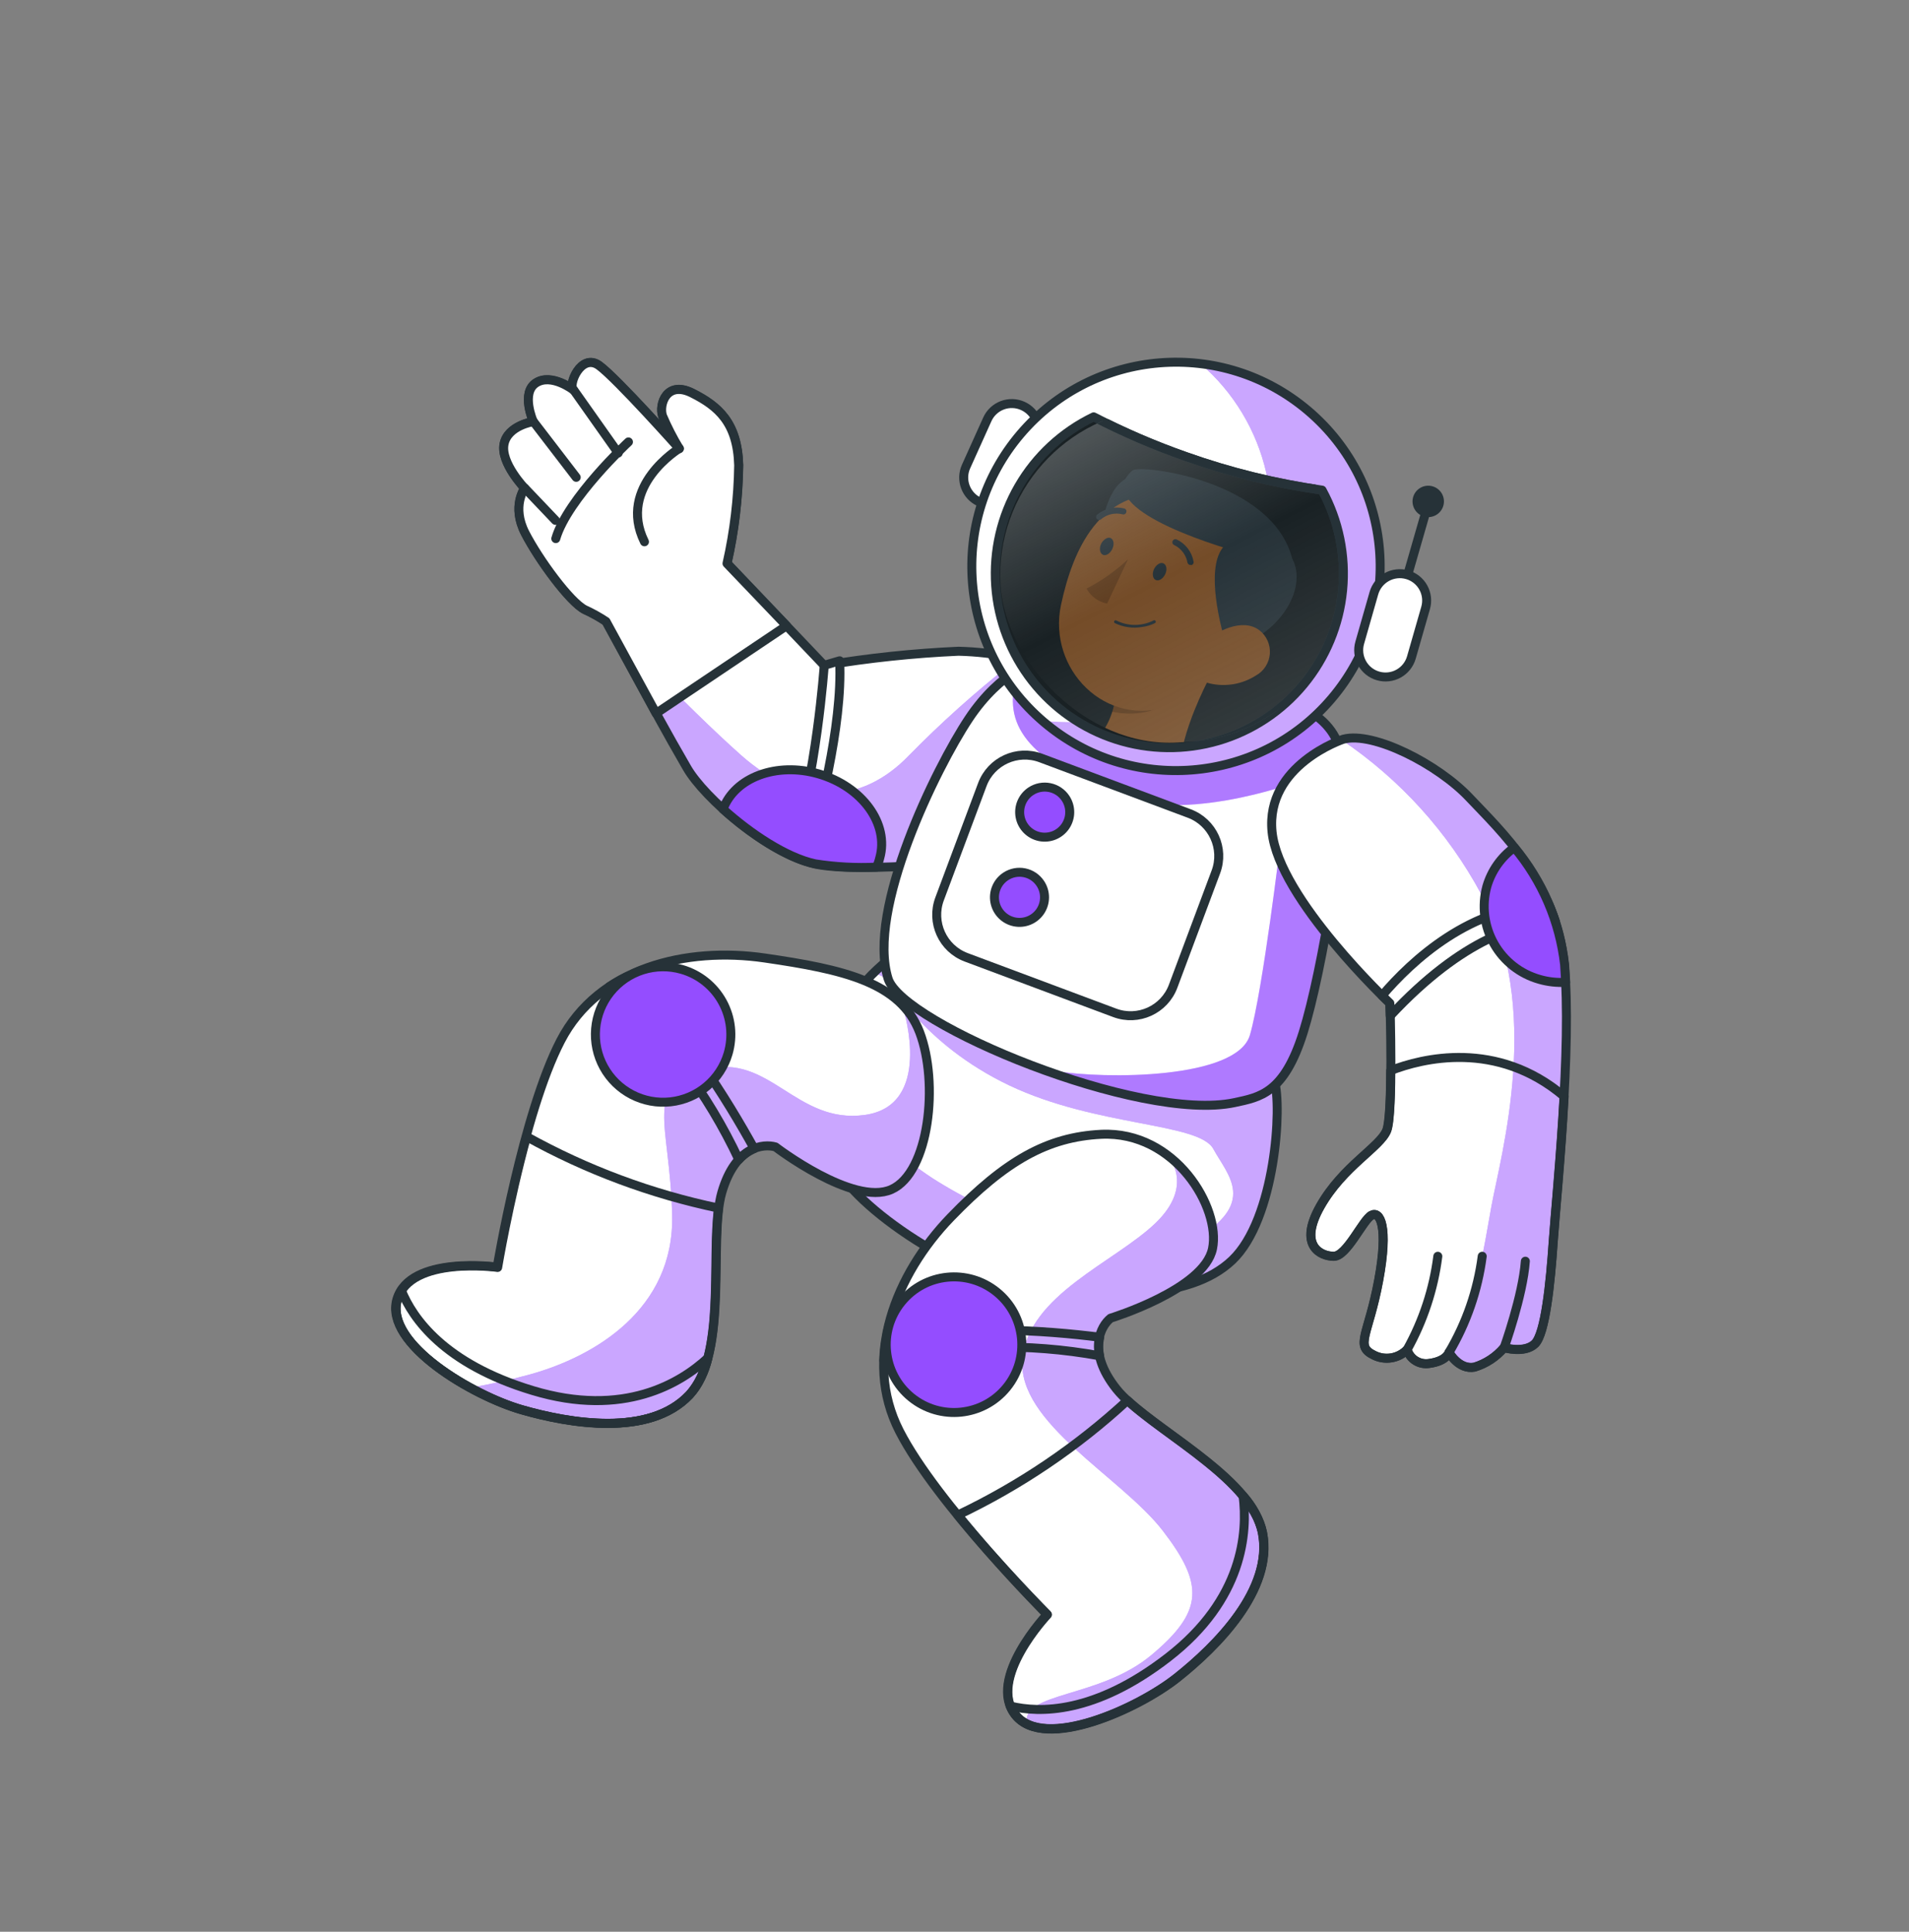 <svg width="253" height="256" viewBox="0 0 253 256" fill="none" xmlns="http://www.w3.org/2000/svg">
<rect x="0" y="0" width="253" height="256" fill="#808080" stroke="none"/>
<path d="M129.798 66.52C128.942 66.13 128.276 65.416 127.946 64.536C127.615 63.656 127.646 62.681 128.033 61.824L130.848 55.576C131.04 55.149 131.314 54.764 131.656 54.444C131.997 54.124 132.398 53.874 132.836 53.709C133.274 53.544 133.74 53.467 134.207 53.483C134.675 53.498 135.135 53.606 135.561 53.8C135.988 53.992 136.372 54.267 136.693 54.608C137.013 54.949 137.263 55.35 137.428 55.788C137.593 56.226 137.67 56.692 137.654 57.16C137.638 57.627 137.53 58.087 137.336 58.513L134.519 64.739C134.327 65.166 134.052 65.551 133.71 65.872C133.368 66.193 132.967 66.443 132.528 66.609C132.089 66.774 131.623 66.852 131.154 66.836C130.686 66.821 130.225 66.714 129.798 66.52Z" fill="white" stroke="#263238" stroke-width="1.191" stroke-linecap="round" stroke-linejoin="round"/>
<path d="M140.947 89.136C136.51 87.382 131.799 86.423 127.029 86.304C121.065 86.572 115.122 87.199 109.234 88.183L96.359 74.656C97.327 70.385 97.846 66.025 97.907 61.646C97.747 55.99 95.186 53.813 91.759 52.086C88.332 50.359 87.311 53.614 87.816 55.103C88.454 56.601 89.198 58.052 90.044 59.444C90.044 59.444 81.813 50.194 79.417 48.435C77.021 46.675 75.218 51.082 76.02 51.667C76.02 51.667 73.113 49.412 71.054 50.722C68.994 52.032 70.686 55.858 70.686 55.858C70.686 55.858 67.271 56.374 66.805 58.858C66.34 61.343 69.547 64.683 69.547 64.683C69.547 64.683 67.774 67.076 69.603 70.628C71.432 74.18 75.551 79.794 77.523 80.781C78.496 81.225 79.431 81.745 80.323 82.335C88.295 96.943 87.736 96.003 91.039 101.751C93.364 105.796 101.873 113.15 108.01 114.497C114.146 115.843 131.611 113.852 131.611 113.852C131.611 113.852 142.953 101.318 140.947 89.136Z" fill="white"/>
<path d="M131.674 113.836C131.674 113.836 142.979 101.301 140.948 89.136C140.948 89.136 140.411 88.915 139.504 88.596L134.007 87.977C129.251 91.721 124.738 95.764 120.497 100.082C114.138 106.723 105.909 106.916 98.228 100.092C90.546 93.269 80.409 82.352 80.409 82.352C88.381 96.96 87.822 96.02 91.125 101.768C93.45 105.813 101.959 113.167 108.096 114.514C114.232 115.861 131.674 113.836 131.674 113.836Z" fill="#944DFF"/>
<path opacity="0.5" d="M131.674 113.836C131.674 113.836 142.979 101.301 140.948 89.136C140.948 89.136 140.411 88.915 139.504 88.596L134.007 87.977C129.251 91.721 124.738 95.764 120.497 100.082C114.138 106.723 105.909 106.916 98.228 100.092C90.546 93.269 80.409 82.352 80.409 82.352C88.381 96.96 87.822 96.02 91.125 101.768C93.45 105.813 101.959 113.167 108.096 114.514C114.232 115.861 131.674 113.836 131.674 113.836Z" fill="white"/>
<path d="M140.947 89.136C136.51 87.382 131.799 86.423 127.029 86.304C121.065 86.572 115.122 87.199 109.234 88.183L96.359 74.656C97.327 70.385 97.846 66.025 97.907 61.646C97.747 55.99 95.186 53.813 91.759 52.086C88.332 50.359 87.311 53.614 87.816 55.103C88.454 56.601 89.198 58.052 90.044 59.444C90.044 59.444 81.813 50.194 79.417 48.435C77.021 46.675 75.218 51.082 76.02 51.667C76.02 51.667 73.113 49.412 71.054 50.722C68.994 52.032 70.686 55.858 70.686 55.858C70.686 55.858 67.271 56.374 66.805 58.858C66.34 61.343 69.547 64.683 69.547 64.683C69.547 64.683 67.774 67.076 69.603 70.628C71.432 74.18 75.551 79.794 77.523 80.781C78.496 81.225 79.431 81.745 80.323 82.335C88.295 96.943 87.736 96.003 91.039 101.751C93.364 105.796 101.873 113.15 108.01 114.497C114.146 115.843 131.611 113.852 131.611 113.852C131.611 113.852 142.953 101.318 140.947 89.136Z" stroke="#263238" stroke-width="1.191" stroke-linecap="round" stroke-linejoin="round"/>
<path d="M104.24 82.927L96.35 74.675C97.317 70.405 97.836 66.045 97.897 61.666C97.737 56.01 95.176 53.833 91.749 52.106C88.322 50.379 87.301 53.633 87.806 55.123C88.444 56.621 89.189 58.072 90.034 59.464C90.034 59.464 81.803 50.214 79.407 48.455C77.011 46.695 75.208 51.102 76.01 51.687C76.01 51.687 73.104 49.432 71.044 50.742C68.984 52.052 70.676 55.878 70.676 55.878C70.676 55.878 67.261 56.394 66.796 58.878C66.33 61.362 69.537 64.703 69.537 64.703C69.537 64.703 67.764 67.096 69.593 70.648C71.423 74.2 75.542 79.814 77.514 80.801C78.486 81.245 79.422 81.765 80.313 82.355C83.839 88.813 85.705 92.254 86.955 94.537L104.24 82.927Z" fill="white" stroke="#263238" stroke-width="1.191" stroke-linecap="round" stroke-linejoin="round"/>
<path d="M104.759 113.314C105.413 113.62 106.084 113.888 106.769 114.117C108.381 108.735 111.716 96.173 111.276 87.57C110.04 87.92 109.234 88.183 109.234 88.183C109.234 88.183 108.216 103.033 104.759 113.314Z" fill="white" stroke="#263238" stroke-width="1.191" stroke-linecap="round" stroke-linejoin="round"/>
<path d="M90.033 59.427C90.033 59.427 81.781 64.443 85.41 71.799" stroke="#263238" stroke-width="1.191" stroke-linecap="round" stroke-linejoin="round"/>
<path d="M76.01 51.65L81.934 60.036" stroke="#263238" stroke-width="1.191" stroke-linecap="round" stroke-linejoin="round"/>
<path d="M70.699 55.875L76.365 63.258" stroke="#263238" stroke-width="1.191" stroke-linecap="round" stroke-linejoin="round"/>
<path d="M69.56 64.7L73.617 68.96" stroke="#263238" stroke-width="1.191" stroke-linecap="round" stroke-linejoin="round"/>
<path d="M83.289 58.567C83.289 58.567 75.2 66.093 73.659 71.379" stroke="#263238" stroke-width="1.191" stroke-linecap="round" stroke-linejoin="round"/>
<path d="M116.591 113.706C117.87 109.192 114.266 104.229 108.477 102.555C102.903 100.948 97.372 103.042 95.828 107.229C99.429 110.481 104.189 113.654 108.037 114.48C110.724 114.901 113.448 115.048 116.166 114.916C116.349 114.528 116.492 114.123 116.591 113.706Z" fill="#944DFF"/>
<path d="M116.591 113.706C117.87 109.192 114.266 104.229 108.477 102.555C102.903 100.948 97.372 103.042 95.828 107.229C99.429 110.481 104.189 113.654 108.037 114.48C110.724 114.901 113.448 115.048 116.166 114.916C116.349 114.528 116.492 114.123 116.591 113.706V113.706Z" stroke="#263238" stroke-width="1.191" stroke-linecap="round" stroke-linejoin="round"/>
<path d="M117.375 127.488C117.375 127.488 113.83 130.402 113.308 132.226C112.787 134.051 108.802 147.909 110.378 153.525C111.954 159.14 126.742 169.3 136.428 170.594C146.113 171.887 157.541 172.484 163.3 167.009C169.059 161.534 169.925 146.527 168.896 143.279C167.867 140.031 121.633 125.523 121.633 125.523C121.633 125.523 118.614 124.897 117.375 127.488Z" fill="white"/>
<path d="M117.376 127.488C117.376 127.488 116.676 128.06 115.839 128.869L117.642 129.747C117.642 129.747 122.189 138.345 133.768 143.845C145.348 149.345 158.892 148.753 160.803 152.263C162.715 155.773 166.778 159.466 158.076 164.412C149.374 169.357 131.198 161.052 123.575 156.135C119.611 153.575 114.637 149.003 110.282 145.795C109.819 148.365 109.831 150.998 110.318 153.564C111.894 159.18 126.683 169.34 136.368 170.633C146.054 171.927 157.482 172.523 163.241 167.048C169 161.573 169.866 146.567 168.836 143.319C167.807 140.071 121.574 125.563 121.574 125.563C121.574 125.563 118.615 124.897 117.376 127.488Z" fill="#944DFF"/>
<path opacity="0.5" d="M117.376 127.488C117.376 127.488 116.676 128.06 115.839 128.869L117.642 129.747C117.642 129.747 122.189 138.345 133.768 143.845C145.348 149.345 158.892 148.753 160.803 152.263C162.715 155.773 166.778 159.466 158.076 164.412C149.374 169.357 131.198 161.052 123.575 156.135C119.611 153.575 114.637 149.003 110.282 145.795C109.819 148.365 109.831 150.998 110.318 153.564C111.894 159.18 126.683 169.34 136.368 170.633C146.054 171.927 157.482 172.523 163.241 167.048C169 161.573 169.866 146.567 168.836 143.319C167.807 140.071 121.574 125.563 121.574 125.563C121.574 125.563 118.615 124.897 117.376 127.488Z" fill="white"/>
<path d="M117.375 127.488C117.375 127.488 113.83 130.402 113.308 132.226C112.787 134.051 108.802 147.909 110.378 153.525C111.954 159.14 126.742 169.3 136.428 170.594C146.113 171.887 157.541 172.484 163.3 167.009C169.059 161.534 169.925 146.527 168.896 143.279C167.867 140.031 121.633 125.523 121.633 125.523C121.633 125.523 118.614 124.897 117.375 127.488Z" stroke="#263238" stroke-width="1.191" stroke-linecap="round" stroke-linejoin="round"/>
<path d="M137.657 87.429C137.657 87.429 132.717 88.73 128.386 95.257C124.055 101.784 114.832 120.554 117.702 129.707C119.579 135.724 151.097 148.806 163.626 146.12C166.988 145.394 170.174 144.92 172.709 136.838C175.243 128.755 178.552 108.773 177.957 101.324C177.361 93.876 169.96 92.911 166.803 91.556C163.646 90.201 140.693 82.833 137.657 87.429Z" fill="white"/>
<path d="M177.939 101.225L169.73 111.387C169.73 111.387 167.356 131.303 165.654 137.16C163.952 143.017 146.46 143.057 139.736 141.914L137.755 141.581C147.178 145.054 157.609 147.422 163.636 146.137C166.999 145.411 170.184 144.937 172.719 136.855C175.253 128.773 178.562 108.79 177.967 101.342C177.964 101.302 177.955 101.262 177.939 101.225Z" fill="#944DFF"/>
<path d="M171.791 103.642L177.86 100.678C176.9 93.825 169.892 92.845 166.791 91.538C163.691 90.232 140.692 82.833 137.656 87.429C136.738 87.722 135.862 88.132 135.048 88.648C132.475 95.875 135.973 99.916 145.901 104.805C155.83 109.693 171.791 103.642 171.791 103.642Z" fill="#944DFF"/>
<g opacity="0.5">
<path opacity="0.5" d="M177.939 101.225L169.73 111.387C169.73 111.387 167.356 131.303 165.654 137.16C163.952 143.017 146.46 143.057 139.736 141.914L137.755 141.581C147.178 145.054 157.609 147.422 163.636 146.137C166.999 145.411 170.184 144.937 172.719 136.855C175.253 128.773 178.562 108.79 177.967 101.342C177.964 101.302 177.955 101.262 177.939 101.225Z" fill="white"/>
<path opacity="0.5" d="M171.791 103.642L177.86 100.678C176.9 93.825 169.892 92.845 166.791 91.538C163.691 90.232 140.692 82.833 137.656 87.429C136.738 87.722 135.862 88.132 135.048 88.648C132.475 95.875 135.973 99.916 145.901 104.805C155.83 109.693 171.791 103.642 171.791 103.642Z" fill="white"/>
</g>
<path d="M137.657 87.429C137.657 87.429 132.717 88.73 128.386 95.257C124.055 101.784 114.832 120.554 117.702 129.707C119.579 135.724 151.097 148.806 163.626 146.12C166.988 145.394 170.174 144.92 172.709 136.838C175.243 128.755 178.552 108.773 177.957 101.324C177.361 93.876 169.96 92.911 166.803 91.556C163.646 90.201 140.693 82.833 137.657 87.429Z" stroke="#263238" stroke-width="1.191" stroke-linecap="round" stroke-linejoin="round"/>
<path d="M157.612 107.808L137.927 100.449C134.816 99.286 131.35 100.865 130.187 103.977L124.523 119.128C123.36 122.239 124.939 125.704 128.05 126.868L147.735 134.227C150.847 135.39 154.312 133.811 155.475 130.699L161.14 115.549C162.303 112.437 160.723 108.972 157.612 107.808Z" fill="white" stroke="#263238" stroke-width="1.191" stroke-linecap="round" stroke-linejoin="round"/>
<path d="M141.224 105.799C141.585 106.347 141.776 106.99 141.772 107.646C141.769 108.302 141.57 108.943 141.202 109.487C140.834 110.03 140.314 110.452 139.706 110.7C139.098 110.948 138.43 111.009 137.787 110.878C137.144 110.746 136.555 110.426 136.093 109.959C135.632 109.492 135.319 108.899 135.195 108.255C135.071 107.61 135.14 106.943 135.395 106.338C135.65 105.733 136.078 105.218 136.626 104.856C137.361 104.371 138.258 104.199 139.12 104.375C139.983 104.552 140.739 105.064 141.224 105.799Z" fill="#944DFF" stroke="#263238" stroke-width="1.191" stroke-linecap="round" stroke-linejoin="round"/>
<path d="M137.878 117.083C138.242 117.631 138.435 118.274 138.432 118.931C138.43 119.588 138.232 120.23 137.865 120.775C137.497 121.32 136.976 121.743 136.368 121.992C135.759 122.24 135.091 122.302 134.447 122.17C133.803 122.038 133.213 121.718 132.751 121.25C132.289 120.782 131.977 120.188 131.854 119.542C131.73 118.897 131.801 118.229 132.058 117.624C132.314 117.019 132.745 116.503 133.294 116.143C134.027 115.66 134.921 115.488 135.781 115.664C136.641 115.84 137.395 116.351 137.878 117.083Z" fill="#944DFF" stroke="#263238" stroke-width="1.191" stroke-linecap="round" stroke-linejoin="round"/>
<path d="M176.465 92.595C186.15 81.212 184.772 64.133 173.389 54.449C162.006 44.765 144.927 46.143 135.243 57.526C125.559 68.909 126.936 85.988 138.32 95.672C149.703 105.356 166.781 103.978 176.465 92.595Z" fill="white"/>
<path d="M163.329 49.05C161.939 48.649 160.52 48.358 159.085 48.179C163.486 51.961 166.553 57.059 167.833 62.718C169.114 68.378 168.538 74.3 166.193 79.607C163.847 84.915 159.856 89.326 154.809 92.19C149.762 95.054 143.927 96.217 138.168 95.509C141.228 98.156 144.844 100.083 148.747 101.147C152.651 102.212 156.744 102.387 160.725 101.66C164.705 100.933 168.472 99.322 171.748 96.946C175.023 94.57 177.724 91.49 179.651 87.932C181.578 84.374 182.682 80.428 182.882 76.387C183.082 72.346 182.373 68.311 180.807 64.58C179.24 60.849 176.857 57.517 173.832 54.829C170.807 52.141 167.218 50.166 163.329 49.05Z" fill="#944DFF"/>
<path opacity="0.5" d="M163.329 49.05C161.939 48.649 160.52 48.358 159.085 48.179C163.486 51.961 166.553 57.059 167.833 62.718C169.114 68.378 168.538 74.3 166.193 79.607C163.847 84.915 159.856 89.326 154.809 92.19C149.762 95.054 143.927 96.217 138.168 95.509C141.228 98.156 144.844 100.083 148.747 101.147C152.651 102.212 156.744 102.387 160.725 101.66C164.705 100.933 168.472 99.322 171.748 96.946C175.023 94.57 177.724 91.49 179.651 87.932C181.578 84.374 182.682 80.428 182.882 76.387C183.082 72.346 182.373 68.311 180.807 64.58C179.24 60.849 176.857 57.517 173.832 54.829C170.807 52.141 167.218 50.166 163.329 49.05Z" fill="white"/>
<path d="M176.465 92.595C186.15 81.212 184.772 64.133 173.389 54.449C162.006 44.765 144.927 46.143 135.243 57.526C125.559 68.909 126.936 85.988 138.32 95.672C149.703 105.356 166.781 103.978 176.465 92.595Z" stroke="#263238" stroke-width="1.191" stroke-linecap="round" stroke-linejoin="round"/>
<path d="M186.201 77.438L189.071 67.471" stroke="#263238" stroke-width="1.191" stroke-linecap="round" stroke-linejoin="round"/>
<path d="M191.285 67.026C191.438 66.495 191.374 65.926 191.107 65.442C190.839 64.959 190.391 64.602 189.86 64.449C189.33 64.296 188.76 64.36 188.277 64.627C187.793 64.895 187.436 65.343 187.283 65.874C187.208 66.136 187.184 66.411 187.215 66.683C187.246 66.955 187.33 67.218 187.462 67.457C187.729 67.941 188.177 68.298 188.708 68.451C189.239 68.603 189.808 68.539 190.292 68.272C190.775 68.005 191.132 67.557 191.285 67.026Z" fill="#263238"/>
<path d="M182.636 89.576C182.187 89.447 181.768 89.23 181.403 88.939C181.038 88.647 180.734 88.287 180.508 87.878C180.283 87.469 180.14 87.019 180.088 86.555C180.037 86.09 180.077 85.621 180.207 85.172L182.086 78.599C182.351 77.692 182.963 76.928 183.79 76.472C184.617 76.016 185.591 75.905 186.499 76.165C186.948 76.293 187.367 76.509 187.733 76.8C188.098 77.091 188.403 77.451 188.629 77.859C188.856 78.268 188.999 78.717 189.052 79.181C189.104 79.645 189.065 80.115 188.936 80.564L187.049 87.142C186.786 88.05 186.174 88.817 185.346 89.273C184.519 89.73 183.544 89.839 182.636 89.576Z" fill="white" stroke="#263238" stroke-width="1.191" stroke-linecap="round" stroke-linejoin="round"/>
<path d="M178.028 97.963C178.028 97.963 167.693 101.379 168.587 110.246C169.482 119.112 184.213 132.968 184.213 132.968C184.213 132.968 184.674 147.613 183.794 149.821C182.913 152.028 178.001 154.559 175.002 159.841C172.002 165.122 175.052 166.499 176.776 166.499C178.501 166.499 180.62 161.7 181.759 161.072C182.898 160.443 184.066 162.473 182.723 169.709C181.379 176.944 179.5 178.343 182.068 179.584C182.785 179.952 183.601 180.079 184.395 179.949C185.19 179.819 185.922 179.438 186.485 178.861C186.669 179.467 187.065 179.986 187.602 180.322C188.139 180.658 188.779 180.789 189.404 180.691C191.722 180.385 192.04 179.234 192.04 179.234C192.04 179.234 193.337 181.571 195.415 181.179C196.94 180.712 198.298 179.816 199.327 178.598C199.327 178.598 202.062 179.387 203.425 178.06C204.788 176.733 205.475 170.04 205.848 164.485C206.22 158.93 208.369 138.637 207.312 127.762C206.255 116.886 198.87 110.087 194.723 105.691C190.575 101.295 182.02 96.895 178.028 97.963Z" fill="white"/>
<path d="M194.739 105.717C190.609 101.309 182.02 96.895 178.027 97.963L177.789 98.046C185.532 103.261 191.889 110.282 196.311 118.503C204.526 133.367 198.916 153.069 197.674 159.772C196.682 165.149 195.743 172.386 192.256 179.58C192.577 180.115 193.042 180.548 193.598 180.83C194.154 181.112 194.779 181.232 195.4 181.176C196.925 180.709 198.283 179.813 199.313 178.595C199.313 178.595 202.047 179.384 203.411 178.057C204.774 176.73 205.46 170.037 205.833 164.482C206.206 158.927 208.355 138.634 207.298 127.759C206.24 116.883 198.887 110.113 194.739 105.717Z" fill="#944DFF"/>
<path opacity="0.5" d="M194.739 105.717C190.609 101.309 182.02 96.895 178.027 97.963L177.789 98.046C185.532 103.261 191.889 110.282 196.311 118.503C204.526 133.367 198.916 153.069 197.674 159.772C196.682 165.149 195.743 172.386 192.256 179.58C192.577 180.115 193.042 180.548 193.598 180.83C194.154 181.112 194.779 181.232 195.4 181.176C196.925 180.709 198.283 179.813 199.313 178.595C199.313 178.595 202.047 179.384 203.411 178.057C204.774 176.73 205.46 170.037 205.833 164.482C206.206 158.927 208.355 138.634 207.298 127.759C206.24 116.883 198.887 110.113 194.739 105.717Z" fill="white"/>
<path d="M178.028 97.963C178.028 97.963 167.693 101.379 168.587 110.246C169.482 119.112 184.213 132.968 184.213 132.968C184.213 132.968 184.674 147.613 183.794 149.821C182.913 152.028 178.001 154.559 175.002 159.841C172.002 165.122 175.052 166.499 176.776 166.499C178.501 166.499 180.62 161.7 181.759 161.072C182.898 160.443 184.066 162.473 182.723 169.709C181.379 176.944 179.5 178.343 182.068 179.584C182.785 179.952 183.601 180.079 184.395 179.949C185.19 179.819 185.922 179.438 186.485 178.861C186.669 179.467 187.065 179.986 187.602 180.322C188.139 180.658 188.779 180.789 189.404 180.691C191.722 180.385 192.04 179.234 192.04 179.234C192.04 179.234 193.337 181.571 195.415 181.179C196.94 180.712 198.298 179.816 199.327 178.598C199.327 178.598 202.062 179.387 203.425 178.06C204.788 176.733 205.475 170.04 205.848 164.485C206.22 158.93 208.369 138.637 207.312 127.762C206.255 116.886 198.87 110.087 194.723 105.691C190.575 101.295 182.02 96.895 178.028 97.963Z" stroke="#263238" stroke-width="1.191" stroke-linecap="round" stroke-linejoin="round"/>
<path d="M203.433 178.091C204.796 176.764 205.483 170.072 205.856 164.517C206.072 161.377 206.852 153.51 207.297 145.301C198.376 137.73 188.428 140.267 184.311 141.87C184.291 145.382 184.161 148.82 183.777 149.795C182.896 152.002 177.984 154.533 174.985 159.815C171.985 165.097 175.034 166.474 176.759 166.474C178.484 166.473 180.603 161.675 181.742 161.046C182.881 160.417 184.049 162.448 182.705 169.683C181.362 176.919 179.5 178.343 182.068 179.584C182.785 179.951 183.601 180.079 184.395 179.949C185.19 179.819 185.922 179.438 186.484 178.861C186.668 179.467 187.065 179.986 187.602 180.322C188.138 180.658 188.778 180.789 189.404 180.691C191.722 180.385 192.039 179.233 192.039 179.233C192.039 179.233 193.336 181.571 195.414 181.179C196.939 180.712 198.298 179.816 199.327 178.598C199.327 178.598 202.07 179.418 203.433 178.091Z" stroke="#263238" stroke-width="1.191" stroke-linecap="round" stroke-linejoin="round"/>
<path d="M186.484 178.861C188.619 175.034 190.001 170.834 190.554 166.487" stroke="#263238" stroke-width="1.191" stroke-linecap="round" stroke-linejoin="round"/>
<path d="M192.031 179.239C194.349 175.33 195.848 170.99 196.438 166.484" stroke="#263238" stroke-width="1.191" stroke-linecap="round" stroke-linejoin="round"/>
<path d="M199.335 178.629C199.335 178.629 201.821 171.716 202.155 167.141" stroke="#263238" stroke-width="1.191" stroke-linecap="round" stroke-linejoin="round"/>
<path d="M206.147 122.156C205.899 121.391 205.608 120.653 205.306 119.935C195.019 119.882 187.047 127.38 183.165 131.935C183.807 132.575 184.196 132.942 184.196 132.942L184.242 134.625C193.888 124.286 201.579 122.185 206.147 122.156Z" fill="white" stroke="#263238" stroke-width="1.191" stroke-linecap="round" stroke-linejoin="round"/>
<path d="M204.042 129.796C205.165 130.118 206.334 130.248 207.501 130.181C207.451 129.345 207.401 128.546 207.357 127.83C206.705 122.115 204.387 116.718 200.691 112.31C198.935 113.583 197.653 115.406 197.049 117.49C196.356 120.049 196.702 122.778 198.011 125.083C199.321 127.388 201.489 129.082 204.042 129.796Z" fill="#944DFF" stroke="#263238" stroke-width="1.191" stroke-linecap="round" stroke-linejoin="round"/>
<path d="M102.776 151.995C102.776 151.995 113.07 159.885 118.13 157.635C123.191 155.385 124.427 143.462 121.885 136.808C119.343 130.154 111.736 128.469 101.343 126.957C90.95 125.445 79.328 128.243 74.31 137.902C69.292 147.561 65.891 167.922 65.891 167.922C65.891 167.922 54.295 166.311 52.598 172.214C50.901 178.116 62.707 184.96 69.067 186.795C75.428 188.63 86.04 190.474 91.355 184.864C96.67 179.254 93.872 164.181 95.666 158.019C97.461 151.856 101.181 151.543 102.776 151.995Z" fill="white"/>
<path d="M114.59 147.762C105.467 149.009 101.922 139.408 93.513 141.774C85.104 144.14 88.785 148.478 89.08 161.017C89.376 173.557 78.759 179.753 70.367 182.108C67.701 182.847 65 183.449 62.273 183.913C64.442 185.14 66.737 186.132 69.118 186.872C75.478 188.707 86.025 190.508 91.332 184.904C96.638 179.299 93.849 164.221 95.643 158.058C97.437 151.896 101.209 151.549 102.795 152.007C102.795 152.007 113.089 159.896 118.15 157.647C123.211 155.397 124.447 143.474 121.905 136.82C121.491 135.729 120.9 134.713 120.155 133.815L119.786 133.96C119.786 133.96 123.681 146.523 114.59 147.762Z" fill="#944DFF"/>
<path opacity="0.5" d="M114.59 147.762C105.467 149.009 101.922 139.408 93.513 141.774C85.104 144.14 88.785 148.478 89.08 161.017C89.376 173.557 78.759 179.753 70.367 182.108C67.701 182.847 65 183.449 62.273 183.913C64.442 185.14 66.737 186.132 69.118 186.872C75.478 188.707 86.025 190.508 91.332 184.904C96.638 179.299 93.849 164.221 95.643 158.058C97.437 151.896 101.209 151.549 102.795 152.007C102.795 152.007 113.089 159.896 118.15 157.647C123.211 155.397 124.447 143.474 121.905 136.82C121.491 135.729 120.9 134.713 120.155 133.815L119.786 133.96C119.786 133.96 123.681 146.523 114.59 147.762Z" fill="white"/>
<path d="M102.776 151.995C102.776 151.995 113.07 159.885 118.13 157.635C123.191 155.385 124.427 143.462 121.885 136.808C119.343 130.154 111.736 128.469 101.343 126.957C90.95 125.445 79.328 128.243 74.31 137.902C69.292 147.561 65.891 167.922 65.891 167.922C65.891 167.922 54.295 166.311 52.598 172.214C50.901 178.116 62.707 184.96 69.067 186.795C75.428 188.63 86.04 190.474 91.355 184.864C96.67 179.254 93.872 164.181 95.666 158.019C97.461 151.856 101.181 151.543 102.776 151.995Z" stroke="#263238" stroke-width="1.191" stroke-linecap="round" stroke-linejoin="round"/>
<path d="M69.784 150.625C67.397 159.32 65.956 167.965 65.956 167.965C65.956 167.965 54.36 166.354 52.663 172.257C50.966 178.159 62.771 185.003 69.132 186.838C75.493 188.673 86.04 190.474 91.355 184.864C96.143 179.809 94.274 167.035 95.231 160.104C86.321 158.24 77.742 155.044 69.784 150.625V150.625Z" stroke="#263238" stroke-width="1.191" stroke-linecap="round" stroke-linejoin="round"/>
<path d="M82.959 129.482C82.209 129.86 81.481 130.279 80.777 130.737C87.991 137.142 93.823 144.949 97.92 153.682C98.481 153.05 99.175 152.551 99.952 152.219C96.434 145.866 90.176 135.62 82.959 129.482Z" stroke="#263238" stroke-width="1.191" stroke-linecap="round" stroke-linejoin="round"/>
<path d="M96.5 139.608C96.004 141.312 95.013 142.83 93.654 143.971C92.295 145.112 90.628 145.825 88.864 146.019C87.1 146.213 85.318 145.88 83.743 145.062C82.169 144.243 80.872 142.977 80.017 141.421C79.162 139.866 78.787 138.092 78.94 136.324C79.093 134.556 79.766 132.873 80.875 131.488C81.984 130.102 83.479 129.076 85.171 128.54C86.863 128.004 88.675 127.982 90.38 128.476C91.513 128.804 92.571 129.352 93.492 130.09C94.413 130.827 95.18 131.739 95.748 132.773C96.317 133.807 96.676 134.943 96.805 136.115C96.934 137.288 96.83 138.475 96.5 139.608Z" fill="#944DFF" stroke="#263238" stroke-width="1.191" stroke-linecap="round" stroke-linejoin="round"/>
<path d="M91.355 184.864C92.57 183.458 93.417 181.773 93.82 179.959C90.244 183.273 82.682 187.943 70.586 184.276C58.827 180.729 54.673 174.674 53.196 171.024C52.963 171.399 52.781 171.803 52.655 172.225C50.949 178.134 62.763 184.971 69.124 186.806C75.485 188.641 86.04 190.474 91.355 184.864Z" stroke="#263238" stroke-width="1.191" stroke-linecap="round" stroke-linejoin="round"/>
<path d="M147.19 174.688C147.19 174.688 159.576 170.896 160.693 165.486C161.81 160.077 155.767 149.86 145.943 150.322C138.838 150.678 133.286 153.778 125.996 161.327C118.706 168.876 114.259 179.994 119.2 189.653C124.14 199.312 138.777 213.952 138.777 213.952C138.777 213.952 130.74 222.447 134.557 227.269C138.374 232.091 150.809 226.444 155.987 222.332C161.164 218.219 168.777 210.677 167.293 203.105C165.809 195.533 151.909 189.056 147.951 184.058C143.993 179.059 145.896 175.712 147.19 174.688Z" fill="white"/>
<path d="M147.19 174.688C147.19 174.688 159.577 170.896 160.693 165.486C161.424 161.958 159.109 156.427 154.704 153.106C154.704 153.106 158.486 156.985 153.097 162.13C147.708 167.276 136.289 171.627 135.512 180.091C134.734 188.556 148.603 195.727 154.094 202.845C159.585 209.964 159.531 213.535 152.609 219.324C145.687 225.114 135.453 224.158 136.058 228.432C140.955 230.866 151.361 225.983 155.993 222.303C161.179 218.185 168.783 210.649 167.299 203.077C165.815 195.505 151.915 189.028 147.957 184.029C144 179.031 145.896 175.712 147.19 174.688Z" fill="#944DFF"/>
<path opacity="0.5" d="M147.19 174.688C147.19 174.688 159.577 170.896 160.693 165.486C161.424 161.958 159.109 156.427 154.704 153.106C154.704 153.106 158.486 156.985 153.097 162.13C147.708 167.276 136.289 171.627 135.512 180.091C134.734 188.556 148.603 195.727 154.094 202.845C159.585 209.964 159.531 213.535 152.609 219.324C145.687 225.114 135.453 224.158 136.058 228.432C140.955 230.866 151.361 225.983 155.993 222.303C161.179 218.185 168.783 210.649 167.299 203.077C165.815 195.505 151.915 189.028 147.957 184.029C144 179.031 145.896 175.712 147.19 174.688Z" fill="white"/>
<path d="M147.19 174.688C147.19 174.688 159.576 170.896 160.693 165.486C161.81 160.077 155.767 149.86 145.943 150.322C138.838 150.678 133.286 153.778 125.996 161.327C118.706 168.876 114.259 179.994 119.2 189.653C124.14 199.312 138.777 213.952 138.777 213.952C138.777 213.952 130.74 222.447 134.557 227.269C138.374 232.091 150.809 226.444 155.987 222.332C161.164 218.219 168.777 210.677 167.293 203.105C165.809 195.533 151.909 189.056 147.951 184.058C143.993 179.059 145.896 175.712 147.19 174.688Z" stroke="#263238" stroke-width="1.191" stroke-linecap="round" stroke-linejoin="round"/>
<path d="M126.935 200.784C132.627 207.782 138.817 213.975 138.817 213.975C138.817 213.975 130.78 222.469 134.597 227.292C138.414 232.114 150.85 226.467 156.027 222.354C161.205 218.242 168.818 210.7 167.334 203.128C165.993 196.293 154.577 190.355 149.423 185.583C142.734 191.753 135.153 196.877 126.935 200.784V200.784Z" stroke="#263238" stroke-width="1.191" stroke-linecap="round" stroke-linejoin="round"/>
<path d="M117.378 177.803C117.251 178.629 117.172 179.461 117.139 180.297C126.531 178.161 136.257 177.95 145.733 179.674C145.56 178.863 145.566 178.024 145.751 177.216C138.525 176.294 126.546 175.437 117.378 177.803Z" stroke="#263238" stroke-width="1.191" stroke-linecap="round" stroke-linejoin="round"/>
<path d="M133.407 183.875C136.539 180.025 135.957 174.365 132.107 171.233C128.257 168.101 122.597 168.683 119.465 172.533C116.333 176.383 116.915 182.043 120.765 185.175C124.615 188.306 130.275 187.724 133.407 183.875Z" fill="#944DFF" stroke="#263238" stroke-width="1.191" stroke-linecap="round" stroke-linejoin="round"/>
<path d="M167.311 203.094C166.875 201.287 165.993 199.619 164.746 198.241C165.368 203.079 164.781 211.943 154.797 219.655C145.074 227.17 137.731 227.035 133.906 226.096C134.07 226.507 134.291 226.892 134.563 227.24C138.389 232.057 150.816 226.416 155.993 222.303C161.171 218.191 168.795 210.666 167.311 203.094Z" stroke="#263238" stroke-width="1.191" stroke-linecap="round" stroke-linejoin="round"/>
<path d="M157.194 60.521C152.992 59.05 148.898 57.286 144.942 55.245C140.789 57.25 137.332 60.454 135.018 64.444C132.704 68.433 131.639 73.025 131.96 77.625C132.282 82.226 133.975 86.625 136.821 90.254C139.667 93.883 143.536 96.575 147.927 97.984C152.319 99.392 157.032 99.452 161.458 98.156C165.884 96.859 169.819 94.265 172.757 90.71C175.694 87.154 177.498 82.8 177.936 78.209C178.374 73.618 177.426 69.001 175.214 64.954C169.075 64.079 163.038 62.594 157.194 60.521Z" fill="#192124" stroke="#263238" stroke-width="1.191" stroke-linecap="round" stroke-linejoin="round"/>
<g clip-path="url(#clip0_98_901)">
<path d="M162.887 85.168C159.548 90.572 154.363 100.877 157.007 106.263C157.007 106.263 155.645 108.687 145.791 104.951C137.748 101.902 138.872 99.441 138.872 99.441C145.965 100.329 147.61 95.439 148.179 90.48L162.887 85.168Z" fill="#744C28"/>
<path opacity="0.2" d="M156.197 88.893L148.027 91.976C147.907 93.131 147.714 93.195 147.4 94.313C150.025 94.898 153.907 94.608 155.149 92.101C155.686 91.102 156.041 90.016 156.197 88.893Z" fill="black"/>
<path d="M145.877 76.235C145.375 71.199 146.265 65.324 149.015 63.556C151.766 61.788 157.085 62.497 158.371 65.753C159.971 69.858 153.49 75.81 145.877 76.235Z" fill="#263238"/>
<path d="M166.977 79.483C162.884 86.879 160.858 91.427 155.148 93.502C146.554 96.629 138.812 88.656 140.611 80.183C142.233 72.578 145.821 64.957 154.722 65.466C156.687 65.574 158.592 66.183 160.255 67.235C161.919 68.287 163.285 69.747 164.226 71.476C165.166 73.205 168.521 71.909 168.5 73.877C168.479 75.845 167.955 77.775 166.977 79.483Z" fill="#744C28"/>
<path d="M162.699 86.12C161.184 81.326 159.955 74.586 162.306 72.309C164.658 70.031 169.191 70.784 171.084 73.738C173.48 77.42 170.075 84.192 162.699 86.12Z" fill="#263238"/>
<path d="M150.092 62.342C144.614 67.086 159.562 71.925 165.338 73.499C165.338 73.499 163.543 77.288 171.256 74.027C168.56 63.541 151.043 61.519 150.092 62.342Z" fill="#263238"/>
<path d="M166.42 89.538C165.531 90.102 164.539 90.484 163.501 90.663C162.463 90.842 161.401 90.815 160.374 90.582C157.632 89.953 157.607 87.174 159.496 85.283C161.196 83.579 164.677 81.87 166.886 83.506C167.364 83.871 167.743 84.35 167.989 84.898C168.234 85.447 168.338 86.049 168.292 86.648C168.246 87.248 168.05 87.826 167.723 88.331C167.396 88.836 166.948 89.251 166.42 89.538Z" fill="#744C28"/>
<path d="M154.431 76.083C154.141 76.703 153.57 77.052 153.163 76.862C152.757 76.673 152.67 76.011 152.937 75.43C153.204 74.848 153.798 74.461 154.199 74.66C154.6 74.859 154.721 75.463 154.431 76.083Z" fill="#263238"/>
<path d="M147.415 72.748C147.125 73.368 146.555 73.717 146.154 73.518C145.753 73.319 145.65 72.66 145.927 72.085C146.204 71.51 146.788 71.116 147.195 71.306C147.601 71.495 147.711 72.119 147.415 72.748Z" fill="#263238"/>
<path d="M149.498 74.115C147.856 75.659 146.008 76.969 144.007 78.007C144.285 78.517 144.674 78.96 145.144 79.302C145.615 79.644 146.155 79.877 146.726 79.985L149.498 74.115Z" fill="#5F3E21"/>
<path d="M151.331 83.096C150.111 83.298 148.858 83.116 147.745 82.576C147.7 82.549 147.666 82.505 147.653 82.453C147.64 82.402 147.648 82.347 147.675 82.301C147.702 82.255 147.747 82.222 147.798 82.209C147.85 82.196 147.905 82.204 147.951 82.231C148.714 82.617 149.558 82.818 150.414 82.816C151.27 82.815 152.114 82.611 152.876 82.222C152.898 82.207 152.923 82.198 152.949 82.194C152.974 82.19 153.001 82.191 153.026 82.197C153.052 82.204 153.075 82.216 153.096 82.232C153.117 82.248 153.134 82.268 153.146 82.291C153.175 82.336 153.184 82.39 153.173 82.442C153.162 82.493 153.13 82.538 153.086 82.567C152.537 82.845 151.943 83.024 151.331 83.096Z" fill="#263238"/>
<path d="M157.858 74.86C157.756 74.884 157.65 74.868 157.56 74.814C157.471 74.761 157.405 74.675 157.378 74.575C157.292 74.076 157.089 73.605 156.786 73.2C156.483 72.794 156.089 72.466 155.635 72.242C155.585 72.223 155.538 72.194 155.499 72.157C155.46 72.121 155.429 72.076 155.407 72.027C155.386 71.978 155.374 71.925 155.373 71.871C155.373 71.818 155.383 71.764 155.403 71.715C155.443 71.615 155.521 71.535 155.619 71.491C155.718 71.448 155.829 71.445 155.93 71.482C156.511 71.754 157.019 72.161 157.41 72.669C157.802 73.177 158.066 73.772 158.181 74.403C158.194 74.454 158.197 74.507 158.19 74.56C158.182 74.612 158.164 74.662 158.137 74.708C158.11 74.753 158.075 74.793 158.032 74.825C157.99 74.856 157.942 74.879 157.89 74.892L157.858 74.86Z" fill="#263238"/>
<path d="M145.736 68.908C145.665 68.919 145.593 68.912 145.526 68.886C145.459 68.86 145.401 68.817 145.356 68.76C145.323 68.72 145.297 68.673 145.282 68.623C145.266 68.572 145.261 68.519 145.267 68.467C145.273 68.414 145.289 68.364 145.315 68.318C145.34 68.272 145.375 68.231 145.417 68.199C145.909 67.787 146.492 67.499 147.117 67.358C147.743 67.217 148.393 67.228 149.014 67.388C149.064 67.406 149.111 67.432 149.151 67.467C149.191 67.502 149.224 67.545 149.247 67.593C149.271 67.641 149.284 67.692 149.288 67.746C149.291 67.799 149.284 67.852 149.267 67.902C149.25 67.953 149.223 67.999 149.188 68.039C149.153 68.079 149.11 68.112 149.063 68.135C149.015 68.159 148.963 68.172 148.91 68.176C148.857 68.179 148.804 68.172 148.753 68.155C148.262 68.033 147.748 68.03 147.255 68.146C146.762 68.261 146.304 68.493 145.918 68.821C145.865 68.863 145.802 68.893 145.736 68.908Z" fill="#263238"/>
<path d="M157.194 60.521C152.992 59.05 148.898 57.286 144.942 55.245C140.789 57.25 137.332 60.454 135.018 64.444C132.704 68.433 131.639 73.025 131.96 77.625C132.282 82.226 133.975 86.625 136.821 90.254C139.667 93.883 143.536 96.575 147.927 97.984C152.319 99.392 157.032 99.452 161.458 98.156C165.884 96.859 169.819 94.265 172.757 90.71C175.694 87.154 177.498 82.8 177.936 78.209C178.374 73.618 177.426 69.001 175.214 64.954C169.075 64.079 163.038 62.594 157.194 60.521Z" fill="url(#paint0_linear_98_901)" stroke="#263238" stroke-width="1.191" stroke-linecap="round" stroke-linejoin="round"/>
</g>
<defs>
<linearGradient id="paint0_linear_98_901" x1="143.995" y1="50.058" x2="170.028" y2="101.012" gradientUnits="userSpaceOnUse">
<stop stop-color="white" stop-opacity="0.3"/>
<stop offset="0.495" stop-color="#FBFBFB" stop-opacity="0"/>
<stop offset="1" stop-color="#F8F8F8" stop-opacity="0.15"/>
</linearGradient>
<clipPath id="clip0_98_901">
<rect x="131.284" y="55.415" width="45.909" height="44.378" rx="22.189" transform="rotate(-3.411 131.284 55.415)" fill="white"/>
</clipPath>
</defs>
</svg>
